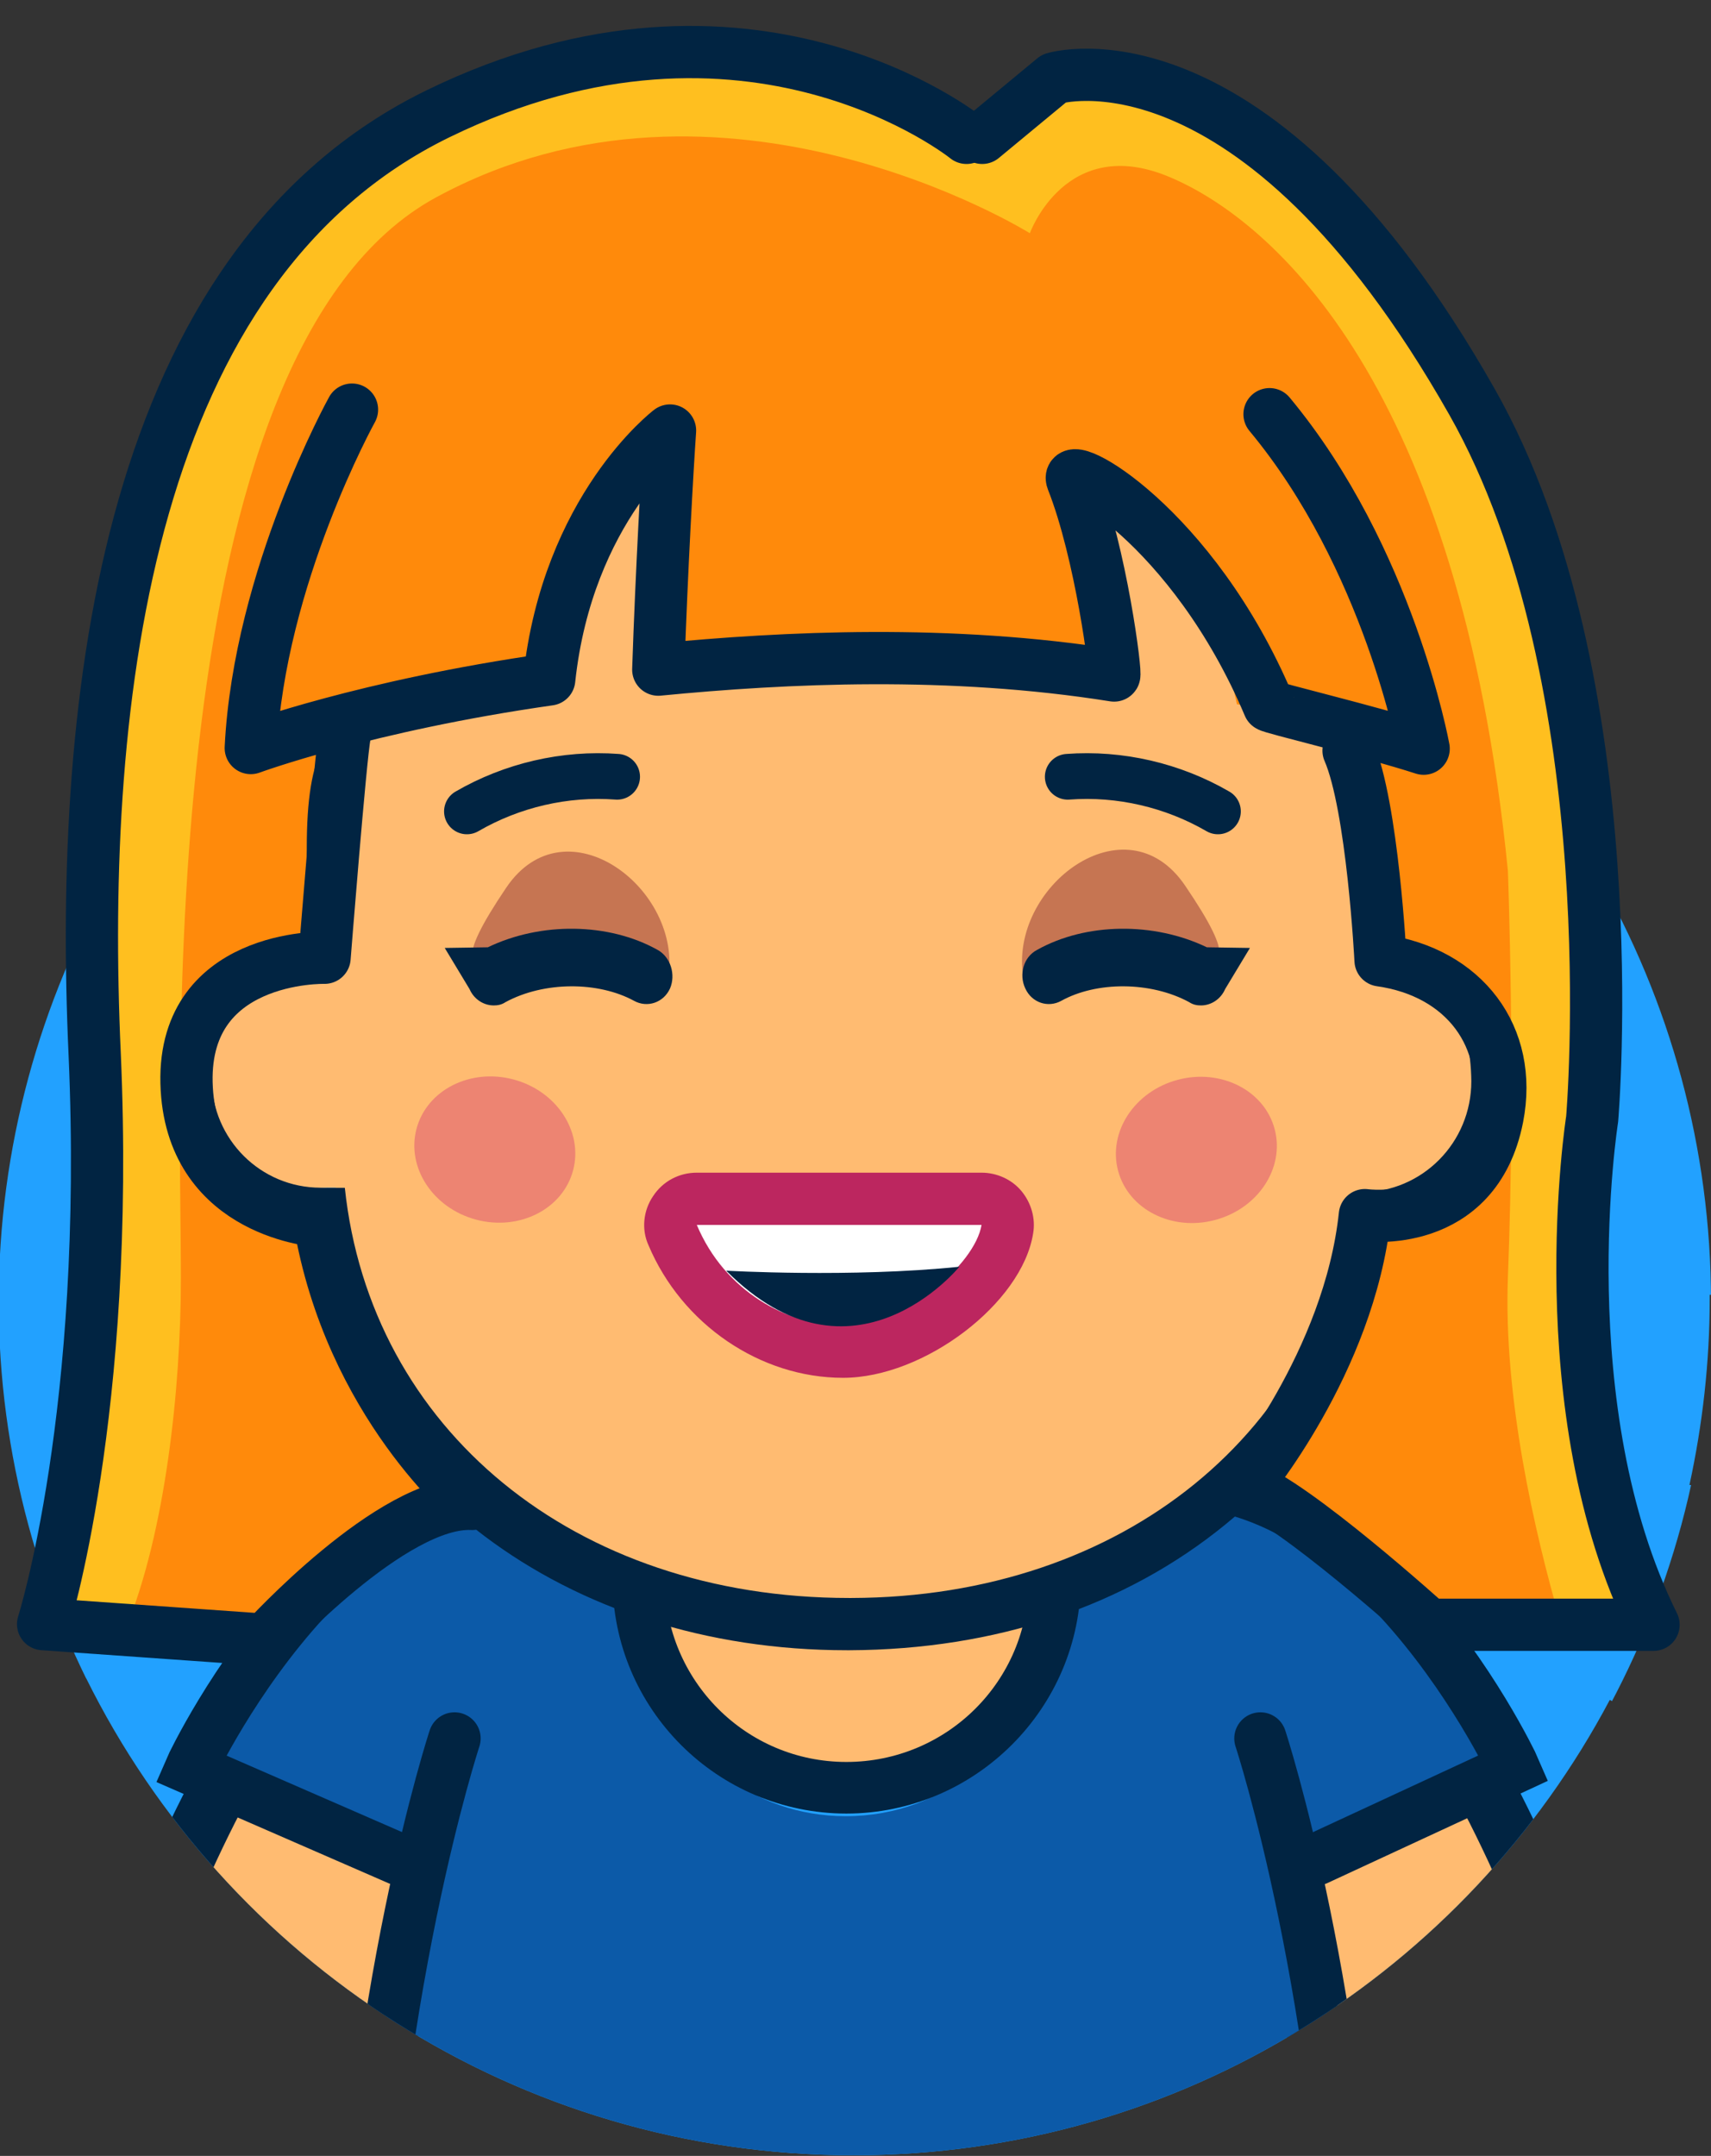 <?xml version="1.0" encoding="utf-8"?>
<!-- Generator: Adobe Illustrator 24.0.1, SVG Export Plug-In . SVG Version: 6.00 Build 0)  -->
<svg version="1.1" xmlns="http://www.w3.org/2000/svg" xmlns:xlink="http://www.w3.org/1999/xlink" x="0px" y="0px"
	 viewBox="0 0 262 330" style="enable-background:new 0 0 262 330;" xml:space="preserve">
<rect x="0" y="0" width="262" height="330" fill="#333333" stroke="none"/>
<style type="text/css">
	.st0{clip-path:url(#SVGID_2_);}
	.st1{fill:#22A1FF;}
	.st2{fill:none;stroke:#012442;stroke-width:48;stroke-linecap:round;stroke-linejoin:round;stroke-miterlimit:10;}
	.st3{fill:none;stroke:#FFBB71;stroke-width:30;stroke-linecap:round;stroke-linejoin:round;stroke-miterlimit:10;}
	.st4{fill:#FFBB71;}
	.st5{fill:#0C5AA8;}
	.st6{fill:none;stroke:#012442;stroke-width:8;stroke-linecap:round;stroke-miterlimit:10;}
	.st7{fill:#012442;}
	.st8{fill:#C67552;}
	.st9{fill:#FFFFFF;}
	.st10{fill:#BC265F;}
	.st11{fill:#ED8472;}
	.st12{fill:none;stroke:#012442;stroke-width:7;stroke-linecap:round;stroke-linejoin:round;stroke-miterlimit:10;}
	.st13{fill:#FF8A0B;}
	.st14{fill:#FFBF1F;}
	.st15{fill:none;stroke:#012442;stroke-width:8;stroke-linecap:round;stroke-linejoin:round;stroke-miterlimit:10;}
	.st16{display:none;}
	.st17{display:inline;fill:#FFFFFF;}
	.st18{display:inline;opacity:0.33;fill:none;stroke:#000000;stroke-miterlimit:10;enable-background:new    ;}
	.st19{display:inline;}
	.st20{fill:#2BB2FC;}
	.st21{fill:none;stroke:#2BB2FC;stroke-miterlimit:10;}
</style>
<g id="Camada_1">
	<g id="Camada_7">
	</g>
	<g id="Camada_8">
	</g>
	<g id="Camada_5">
		<g>
			<g>
				<defs>
					<path id="SVGID_1_" d="M285.1-9.6H-25.2v207.8h24.9c0,0.2,0,0.4,0,0.6c0,7.3,0.6,14.4,1.7,21.4c-7.9,2.1-13.7,9.8-13.7,18.9
						c0,10.8,8.1,19.5,18.1,19.5c2.6,0,5.1-0.6,7.4-1.7c21.4,43.2,66,73,117.5,73c50.2,0,93.8-28.2,115.8-69.7
						c3.3,1.9,7.2,2.9,11.5,2.9c11.6,0,21-8,21-17.9c0-9.7-9-17.6-20.3-17.9c2-9.2,3.1-18.7,3.1-28.5c0-0.2,0-0.4,0-0.6h23.3
						L285.1-9.6L285.1-9.6z"/>
				</defs>
				<clipPath id="SVGID_2_">
					<use xlink:href="#SVGID_1_"  style="overflow:visible;"/>
				</clipPath>
				<g class="st0">
					<circle class="st1" cx="130.9" cy="199.2" r="131.1"/>
					<path class="st2" d="M188.9,253.4c0,0,26.9,22.6,41.2,85.1"/>
					<path class="st3" d="M188.9,253.4c0,0,26.9,22.6,41.2,85.1"/>
					<path class="st2" d="M72.1,253.4c0,0-26.9,22.6-41.2,85.1"/>
					<path class="st3" d="M72.1,253.4c0,0-26.9,22.6-41.2,85.1"/>
					<path class="st4" d="M164.2,233.8l-1-5.9h-67l-1,5.9c-0.3,1.6-0.4,3.2-0.4,4.7c0,17.5,15.6,31.6,34.8,31.6s34.9-14.2,34.9-31.6
						C164.6,237,164.5,235.4,164.2,233.8z"/>
					<path class="st5" d="M172,245.2c-4.7,2.8-9.6,5.1-14.6,7.2c0,0.3,0,0.7,0,1c0,13.6-12.5,24.6-27.9,24.6
						c-14.2,0-26-9.5-27.6-21.6c-6-2.5-11.4-6.3-15.8-11.8c-34.3,34.3-32.5,127.1-32.5,127.1l156.9-0.9
						C210.5,370.8,212,285.9,172,245.2z"/>
					<g>
						<g>
							<path class="st5" d="M181.4,293.2l48.4-24.6c-0.3-0.7-22.5-47-56.5-41.1l-7,1.1c-10.8,4.4-9.6,19.3-5.3,30.1L181.4,293.2z"/>
						</g>
					</g>
					<g>
						<path class="st6" d="M201.6,284.6l30.2-14c-0.3-0.7-25.6-54.2-62.5-42"/>
					</g>
					<g>
						<g>
							<path class="st5" d="M79.6,293.2l-48.4-24.6c0.3-0.7,22.5-47,56.5-41.1l7,1.1c10.8,4.4,9.6,19.3,5.3,30.1L79.6,293.2z"/>
						</g>
					</g>
					<g>
						<path class="st6" d="M63.4,285.6l-34.2-14.9c0.3-0.7,25.6-54.2,62.5-42"/>
					</g>
					<g>
						<path class="st7" d="M157.2,237.8c0.2,1.3,0.3,2.7,0.3,4.1c0,15.4-12.5,27.8-27.9,27.8s-27.8-12.5-27.8-27.9
							c0-1.4,0.1-2.7,0.3-4.1L157.2,237.8 M164.1,229.8h-6.9h-55.1h-6.9l-1,6.8c-0.2,1.7-0.4,3.5-0.4,5.2
							c0,19.8,16.1,35.8,35.8,35.8s35.9-16.1,35.9-35.9c0-1.7-0.1-3.5-0.4-5.2L164.1,229.8L164.1,229.8z"/>
					</g>
					<path class="st6" d="M193,266.1c0,0,13,39.5,14.6,95.2"/>
					<path class="st6" d="M69.6,266.1c0,0-13,39.5-14.6,95.2"/>
					<g>
						<path class="st4" d="M176,165.7c0,8.6-5,15.8,3.3,16.8c0.7,0.1,30.3,0,31,0c9.4,0,16.9-7.6,16.9-17c0-9.4-7.6-16.9-17-16.9
							c-0.8,0-24.6,0.1-25.3,0.2C176.5,150,175.9,157.1,176,165.7z"/>
					</g>
					<g>
						<path class="st4" d="M210.6,174.6c0.1,41-36.4,70.8-81.5,70.9l0,0c-45.1,0.2-77.8-29.4-78-70.4l-0.3-43
							c-0.1-15.1,4.2-25.7,12.1-37.1c19.3-27.9,70-25.7,75-25.3c20.4,1.3,45.1,7.5,57.8,25.2c7.5,10.4,15.2,21.5,15.2,40.9
							L210.6,174.6z"/>
					</g>
					<g>
						<path class="st7" d="M130.7,69.4c28.1,0,56.1,9.9,69.1,31.8c9.4,15.7,9.7,47.4,9.7,47.4c0.4,0,2.6,0,2.7,0c0,0,0,0,0.1,0
							c9.3,0,12.9,7.6,13,16.9c0,9.4-7.5,17-16.9,17c-0.1,0-0.5,0-1.1,0c-4.2,36.4-35.2,62-76.9,62.1c-0.1,0-0.2,0-0.4,0
							c-42.1,0-73.3-25.9-77.2-62.8c-1.4,0-2.3,0-2.4,0c0,0,0,0-0.1,0c-9.1,0-16.6-7.4-16.6-16.6c0-9.2,7.4-16.6,16.5-16.7
							c0.1,0,0.8,0,1.9,0l-0.1-7.3c0-4.5-0.3-29.3,7.1-41.1C71.4,80.5,101.1,69.4,130.7,69.4 M130.7,61.4
							c-34.5,0-65.3,13.6-78.5,34.6c-5.5,8.9-8.3,23.9-8.3,44.8v0.5v0.1v0c-4.2,1.1-8.1,3.3-11.2,6.5c-4.6,4.7-7.2,10.9-7.2,17.4
							c0,12,8.7,22,20.1,24.1c7.2,37.6,40.9,63.2,84.1,63.2h0.4c22.3-0.1,42.2-6.7,57.6-19.3c13.6-11.1,22.8-26.4,26.3-43.6
							c4.5-1.1,8.5-3.4,11.9-6.7c4.7-4.7,7.3-11,7.2-17.7c-0.1-13.2-6.1-22.2-16-24.4c-0.7-11-3-31.4-10.5-44
							C193.4,74.8,165,61.4,130.7,61.4l0,8L130.7,61.4L130.7,61.4L130.7,61.4z"/>
					</g>
					<g>
						<path class="st4" d="M82.6,165.1c0,8.4,5,15.4-3.1,16.5c-0.7,0.1-29.6,0.2-30.4,0.2c-9.2,0-16.6-7.4-16.7-16.6
							c0-9.2,7.4-16.6,16.5-16.7c0.8,0,24.1,0,24.8,0.1C81.9,149.8,82.5,156.7,82.6,165.1z"/>
					</g>
					<path class="st8" d="M77.5,135.9c9.1-13.5,27.2,0.2,24.8,14C84.3,140.8,62,158.9,77.5,135.9z"/>
					<g>
						<path class="st7" d="M100.7,145.4c-7.5-4.2-17.9-4.3-26-0.4l-6.6,0.1l3.8,6.3c0.7,1.6,2.2,2.5,3.7,2.5c0.6,0,1.2-0.1,1.8-0.5
							c5.9-3.2,14.2-3.2,19.7-0.2c2,1.1,4.5,0.3,5.5-1.9C103.5,149.2,102.7,146.5,100.7,145.4z"/>
					</g>
					<path class="st8" d="M181.5,135.6c-9.1-13.5-27.1,0.2-24.8,14C174.7,140.5,197.1,158.6,181.5,135.6z"/>
					<g>
						<path class="st7" d="M158.8,145.4c7.5-4.2,17.9-4.3,26-0.4l6.6,0.1l-3.8,6.3c-0.7,1.6-2.2,2.5-3.7,2.5c-0.6,0-1.2-0.1-1.8-0.5
							c-5.9-3.2-14.2-3.2-19.6-0.2c-2,1.1-4.5,0.3-5.5-1.9C156,149.2,156.7,146.5,158.8,145.4z"/>
					</g>
					<g>
						<g>
							<path class="st9" d="M129.1,206.9c-9.2,0-20.9-5.5-26.1-17.8c-0.5-1.2-0.4-2.6,0.3-3.8c0.7-1.1,2-1.8,3.3-1.8l43.7,0
								c1.2,0,2.3,0.5,3.1,1.4c0.8,0.9,1.1,2.1,0.9,3.2C153,196.3,140.5,206.9,129.1,206.9z"/>
							<path class="st10" d="M106.7,187.5l43.6,0c-1,6.1-11.9,15.4-21.2,15.4C120.6,202.9,111,197.7,106.7,187.5 M106.7,179.5
								c-2.7,0-5.2,1.3-6.7,3.6c-1.5,2.2-1.8,5.1-0.7,7.5c5.1,12.1,17.1,20.3,29.8,20.3c12.4,0,27.4-11.4,29.1-22.1
								c0.4-2.3-0.3-4.7-1.8-6.5s-3.8-2.8-6.1-2.8L106.7,179.5L106.7,179.5L106.7,179.5z"/>
						</g>
					</g>
					<path class="st7" d="M111.2,194.5c0,0,19.1,1.1,35.7-0.6C146.9,193.9,130.6,214,111.2,194.5z"/>
					
						<ellipse transform="matrix(0.967 -0.256 0.256 0.967 -38.918 52.697)" class="st11" cx="183.1" cy="176" rx="12.4" ry="11.1"/>
					
						<ellipse transform="matrix(0.256 -0.967 0.967 0.256 -113.803 204.107)" class="st11" cx="75.7" cy="176" rx="11.1" ry="12.4"/>
					<path class="st12" d="M71.5,124.2c6.9-4,15-5.9,23-5.3"/>
					<path class="st12" d="M186.5,124.2c-6.9-4-15-5.9-23-5.3"/>
					<g>
						<path class="st13" d="M163.4,71.1c13.3,7.8,23,21.5,26,36.7c6.6,1.1,13.2,2.1,19.9,3.2c-0.7,11.2,0.1,22.6,2.4,33.6
							c27.4,6.8,18.8,40.4-2.6,43.3c-0.6,14.9-7.4,29.5-17.8,40.4c26.4,24.3,40.1,18.1,63.3,20.7c-25.3-66.7,9.6-154.4-44.4-211.9
							c-11.5-14-45.4-40.7-57.6-16C4.2-38,15.5,139.2,14.7,167.9c-1.1,38.6-6.3,78.7-6.3,78.7c51.3,15,26.2-10,61.2-18.8
							c-10.6-11.3-17.8-25.6-20.7-40.8c-25.6-5.1-24-37.8-1.1-40.1c-3.4-43.7,2.8-38.1,35.7-42C86.6,91.7,93,79.2,101.9,69
							c0.9,10.4,1,20.9,0.4,31.4c22.8-1.1,45.6-0.5,68.3,2C170.5,91.6,168,80.9,163.4,71.1z"/>
					</g>
					<path class="st14" d="M27.7,195.6c0-28.7-4.8-141.6,39.1-165.4s90.9,5.5,90.9,5.5s5.5-15.3,21.4-8.6
						c15.9,6.7,44.4,31.8,51.8,106.2c0,0,1.2,31.7,0,62.2c-0.7,18.4,4.1,39.1,8,52.6c4.4,0.1,8.9,0.3,13.6,0.9
						c-25.3-66.7,11.6-154.4-42.4-211.9c-11.5-14-45.4-40.7-57.6-16C4.2-38,15.5,139.2,14.7,167.9c-1.1,38.6-8.3,78.7-8.3,78.7
						c3.6,1.1,9.9,1.9,12.9,2.6C25.3,234.5,27.7,212.7,27.7,195.6z"/>
					<g>
						<path class="st15" d="M53.9,62.7c0,0-14.2,25.6-15.5,51.8c0,0,17.6-6.5,45.7-10.5c2.8-26.2,18.5-38.1,18.5-38.1
							c-0.4,5.7-1.3,21.7-1.8,36.6c19.5-1.9,44.7-3.1,69.8,0.9c0.4,0.1-2-18.8-6.4-29.9c-1.5-3.8,18.4,6.8,30.1,34.5
							c0.1,0.3,15.7,4,23.7,6.6c0,0-5.3-29.2-23.6-51.2"/>
					</g>
					<path class="st15" d="M148,21.1c0,0-33.3-26.9-80.9-3.7s-55.1,89.1-52.6,144c2.4,54.9-7.9,87.2-7.9,87.2l34,2.4
						c0,0,19.5-21.4,31.7-20.8c0,0-18.7-15.3-23.4-43.3c0,0-19.2-1.1-20.3-20.2c-1.2-20.7,21.1-20.1,21.1-20.1s2.4-30.5,3.1-34.2"/>
					<path class="st15" d="M150.4,21.1l11-9.1c0,0,30.6-9.4,64,49.5c24.2,42.7,18.4,109.8,18.4,109.8s-7,44.4,9.4,77.4h-34.4
						c0,0-20.8-18.8-28.1-21.2c0,0,15.9-18.9,18.3-41.5c0,0,16.9,2.4,20.3-15c2.4-12.3-5.1-22.2-17.9-24c0,0-1.2-23.6-4.9-32.1"/>
				</g>
			</g>
		</g>
	</g>
	<g id="Camada_4" class="st16">
		<path class="st17" d="M285.3-10H-25v207.8h24.8c0,0.2,0,0.4,0,0.6c0,72.4,58.7,131.1,131.1,131.1c72.4,0,131-58.7,131-131.1
			c0-0.2,0-0.4,0-0.6h23.3L285.3-10L285.3-10z"/>
	</g>
	<g id="Camada_3" class="st16">
		<circle class="st18" cx="130.9" cy="197.2" r="131.1"/>
		<path class="st17" d="M285.1-9.1H-25.2v207.8h24.9c0,0.2,0,0.4,0,0.6c0,72.4,58.7,131.1,131.1,131.1c72.4,0,131-58.7,131-131.1
			c0-0.2,0-0.4,0-0.6h23.3L285.1-9.1L285.1-9.1z"/>
	</g>
</g>
<g id="Camada_2" class="st16">
	<g class="st19">
		<g>
			<path class="st20" d="M261,1v328H1V1H261 M262,0H0v330h262V0L262,0z"/>
		</g>
		<line class="st21" x1="1.4" y1="139.5" x2="261.1" y2="139.5"/>
		<line class="st21" x1="0.8" y1="201.8" x2="261.1" y2="201.8"/>
		<line class="st21" x1="261.4" y1="242.8" x2="1.1" y2="242.8"/>
		<ellipse class="st21" cx="131" cy="161.8" rx="84.3" ry="80.6"/>
		<ellipse class="st21" cx="83.8" cy="139.5" rx="12.5" ry="12.5"/>
		<ellipse class="st21" cx="179.7" cy="139.5" rx="12.5" ry="12.5"/>
		<ellipse class="st21" cx="131" cy="198.7" rx="131" ry="131.3"/>
		<line class="st21" x1="131" y1="329.3" x2="131" y2="1.1"/>
		<line class="st21" x1="47" y1="329.3" x2="47" y2="1.1"/>
		<line class="st21" x1="215" y1="329.3" x2="215" y2="1.1"/>
	</g>
</g>
</svg>
